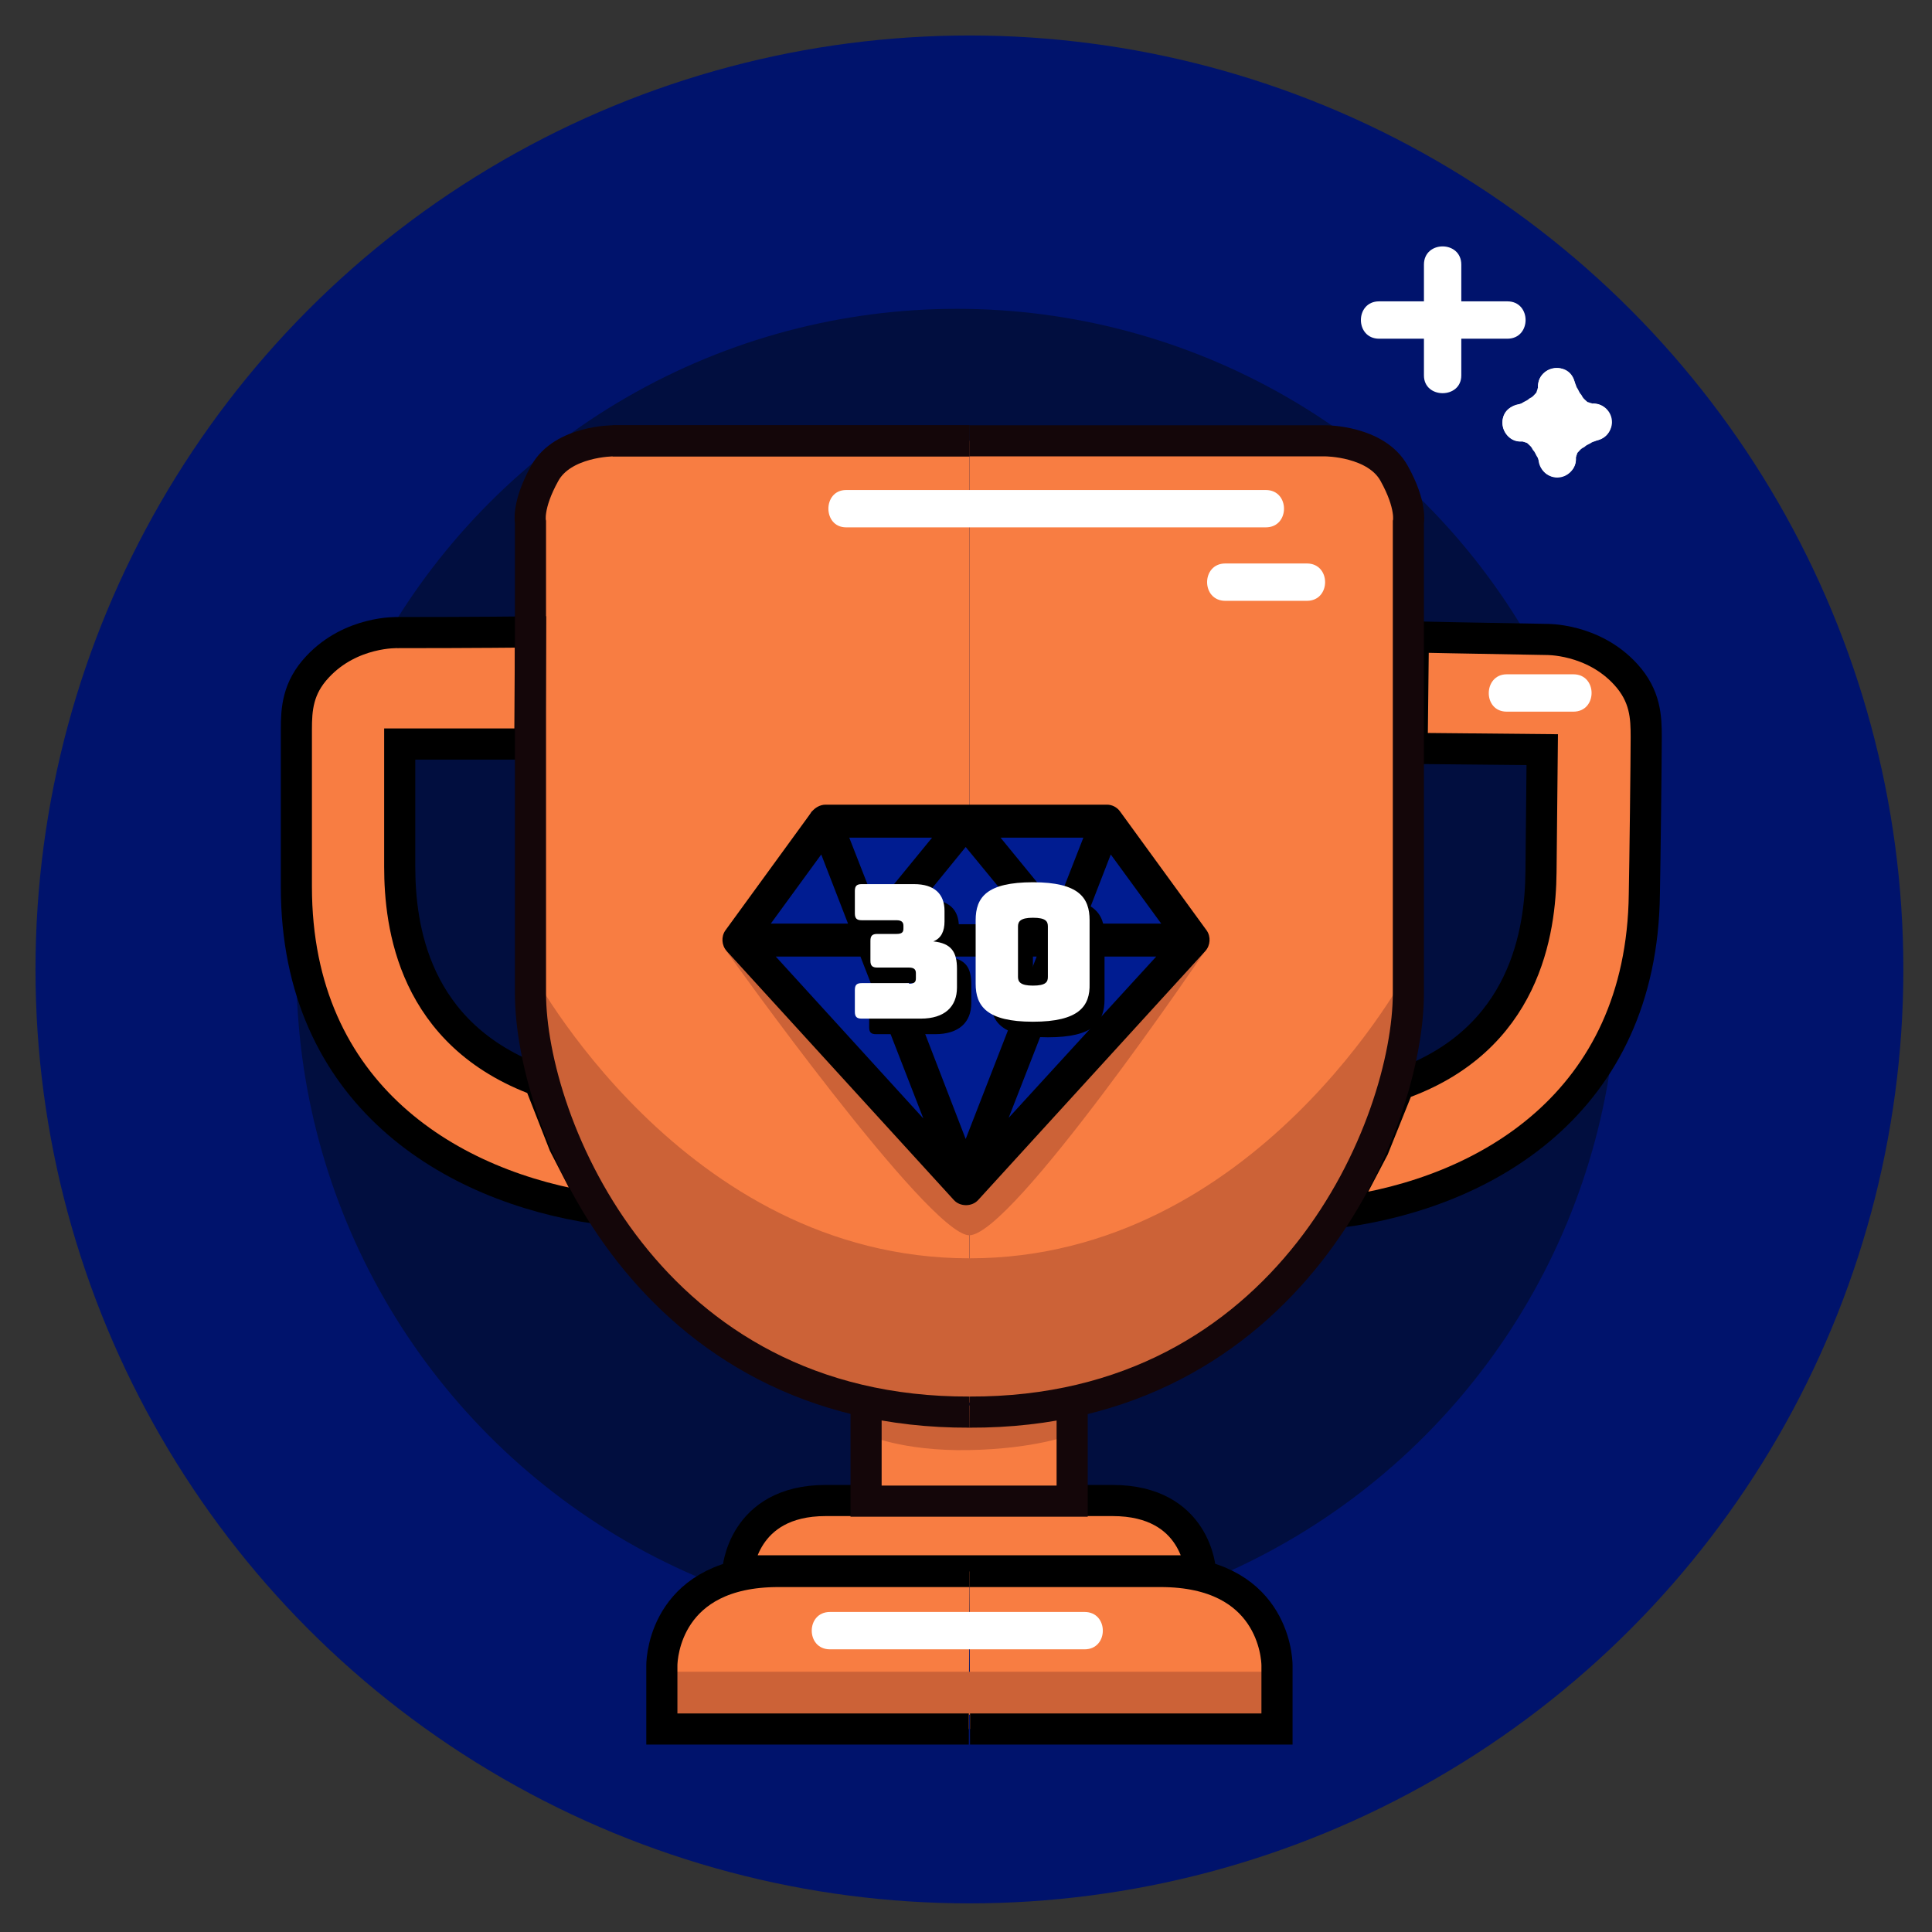 <svg enable-background="new 0 0 310.3 310.3" viewBox="0 0 310.3 310.3" xmlns="http://www.w3.org/2000/svg"><rect x="0" y="0" width="310.3" height="310.3" fill="#333333" stroke="none"/><circle cx="155.7" cy="155.7" fill="#00136c" r="150"/><circle cx="153.7" cy="155.7" fill="#010e3f" r="106.1"/><path d="m155.7 241c-16 0-19.2 0-23.1 0-13.4 0-14.1 11.3-14.1 11.3h74.3s-.6-11.3-14.1-11.3c-3.8 0-7 0-23 0" fill="#f87d42" stroke="#000" stroke-miterlimit="10" stroke-width="5"/><path d="m155.7 225.2c-51.6.2-70.5-45.9-70.5-66.6v-74.8s-.6-2.7 2.3-7.8 11-5.2 11-5.2h57.2" fill="#f87d42"/><path d="m155.7 225.2c51.6.2 70.5-45.9 70.5-66.6v-74.8s.6-2.7-2.3-7.8-11-5.2-11-5.2h-57.2" fill="#f87d42"/><path d="m98.4 70.8h57.3" fill="none"/><path d="m85.2 155.7s24.4 46.4 70.5 46.4 70.5-46.4 70.5-46.4-2.4 70.1-73.8 69.6c-62.2-.1-67.2-69.6-67.2-69.6z" fill="#cc6237"/><path d="m85.2 101.5s-9.2.1-21.3.1c0 0-7.5-.3-12.9 5.5-3.2 3.4-3.4 6.8-3.4 10.1s0 20.5 0 25.2c0 33.6 25.1 48.3 48.3 51.7l-5.3-10.3-4-10.2c-20.3-7.4-22.4-25-22.4-34.4s0-19.7 0-19.7h20.9z" fill="#f87d42" stroke="#000" stroke-miterlimit="10" stroke-width="5"/><path d="m227 102.3s9.2.2 21.3.4c0 0 7.5-.2 12.8 5.6 3.2 3.5 3.3 6.9 3.3 10.1s-.2 20.5-.3 25.2c-.4 33.6-25.6 48-48.9 51.1l5.4-10.3 4.1-10.2c20.4-7.1 22.7-24.8 22.8-34.1.1-9.4.2-19.7.2-19.7l-20.9-.2z" fill="#f87d42" stroke="#000" stroke-miterlimit="10" stroke-width="5"/><path d="m172.2 223.6v16.4h-33.1v-16.5s9.2 3.4 15.7 3.3 17.4-3.2 17.4-3.2z" fill="#f87d42"/><path d="m155.7 252.4c-21.3 0-25.6 0-30.7 0-17.9 0-18.7 13.6-18.7 15.1s0 10.2 0 10.2h49.3" fill="#f87d42"/><path d="m155.7 252.4h30.7c17.9 0 18.7 13.6 18.7 15.1s0 10.2 0 10.2h-49.3" fill="#f87d42"/><path d="m106.3 268.5h98.7v6.9h-98.7z" fill="#cc6237"/><path d="m139.1 230.4s5.7 2.7 16.5 2.5c10.9-.2 16.5-2.5 16.5-2.5v-4.2l-32.1-.9z" fill="#cc6237"/><path d="m155.7 226.8c-51.6.2-70.5-46.4-70.5-67.3v-75.6s-.6-2.7 2.3-7.9 11-5.2 11-5.2h57.2" fill="none" stroke="#140609" stroke-miterlimit="10" stroke-width="5"/><path d="m155.7 226.8c51.6.2 70.5-46.4 70.5-67.3v-75.6s.6-2.7-2.3-7.9-11-5.2-11-5.2h-57.2" fill="none" stroke="#140609" stroke-miterlimit="10" stroke-width="5"/><path d="m98.4 70.8h57.3" fill="none" stroke="#140609" stroke-miterlimit="10" stroke-width="5"/><path d="m139.1 224.7v16.4h33.1v-16.4" fill="none" stroke="#140609" stroke-miterlimit="10" stroke-width="5"/><path d="m155.7 252.4c-21.3 0-25.6 0-30.7 0-17.9 0-18.7 13.6-18.7 15.1s0 10.2 0 10.2h49.3" fill="none" stroke="#000" stroke-miterlimit="10" stroke-width="5"/><path d="m155.7 252.4h30.7c17.9 0 18.7 13.6 18.7 15.1s0 10.2 0 10.2h-49.3" fill="none" stroke="#000" stroke-miterlimit="10" stroke-width="5"/><g fill="#fff"><path d="m135.9 84.7h67.4c3.9 0 3.9-6 0-6-22.5 0-45 0-67.4 0-3.8 0-3.8 6 0 6z"/><path d="m133.3 264.9h40.9c3.9 0 3.9-6 0-6-13.6 0-27.2 0-40.9 0-3.9 0-3.9 6 0 6z"/><path d="m196.8 96.5h13.1c3.9 0 3.9-6 0-6-4.4 0-8.8 0-13.1 0-3.9 0-3.9 6 0 6z"/><path d="m242 114.3h10.7c3.9 0 3.9-6 0-6-3.6 0-7.1 0-10.7 0-3.8 0-3.9 6 0 6z"/><path d="m221.5 54.4h20.6c3.9 0 3.9-6 0-6-6.9 0-13.7 0-20.6 0-3.9 0-3.9 6 0 6z"/><path d="m234.7 60.3c0-5.9 0-11.8 0-17.8 0-3.9-6-3.9-6 0v17.8c0 3.8 6 3.8 6 0z"/><path d="m245 70.8c4.1-1.1 7.9-4.2 8-8.7 0-1.6-1.4-3-3-3-1.7 0-3 1.4-3 3 0 .8.2-.5 0 .2-.1.2-.1.3-.1.5.2-.6-.1 0-.1.1-.2.5.2-.2 0 .1-.3.3-.5.6-.8.8s.4-.3 0 0c-.2.1-.4.2-.6.4-.3.2-.6.3-.9.5-.7.4.4-.1-.2.1-.3.1-.5.2-.8.3-3.8.9-2.2 6.7 1.5 5.7z"/><path d="m247.2 62.8c1.1 4.1 4.2 7.9 8.7 8 1.6 0 3-1.4 3-3 0-1.7-1.4-3-3-3-.8 0 .5.2-.2 0-.2-.1-.3-.1-.5-.1.6.2 0-.1-.1-.1-.5-.2.2.2-.1 0-.3-.3-.6-.5-.8-.8s.3.4 0 0c-.1-.2-.2-.4-.4-.6-.2-.3-.3-.6-.5-.9-.4-.7.1.4-.1-.2-.1-.3-.2-.5-.3-.8-1-3.8-6.8-2.2-5.7 1.5z"/><path d="m255.1 65c-4.1 1.1-7.9 4.2-8 8.7 0 1.6 1.4 3 3 3 1.7 0 3-1.4 3-3 0-.8-.2.5 0-.2.1-.2.1-.3.1-.5-.2.6.1 0 .1-.1.2-.5-.2.2 0-.1.3-.3.5-.6.8-.8s-.4.3 0 0c.2-.1.4-.2.6-.4.3-.2.6-.3.9-.5.7-.4-.4.1.2-.1.3-.1.5-.2.8-.3 3.8-1 2.2-6.8-1.5-5.7z"/><path d="m253 72.9c-1.1-4.1-4.2-7.9-8.7-8-1.6 0-3 1.4-3 3 0 1.7 1.4 3 3 3 .8 0-.5-.2.2 0 .2.1.3.1.5.1-.6-.2 0 .1.1.1.5.2-.2-.2.1 0 .3.3.6.5.8.8s-.3-.4 0 0c.1.2.2.4.4.6.2.3.3.6.5.9.4.7-.1-.4.1.2.1.3.2.5.3.8.9 3.8 6.7 2.3 5.7-1.5z"/></g><path d="m116.7 152.8s32.2 45.2 38.9 45.6c6.8.3 37.9-45.6 37.9-45.6z" fill="#cc6237"/><path d="m155.2 187.7-36.7-37.3 11.9-20.1h46.5l14 20.6z" fill="#001c91"/><path d="m130.4 1082.7-13.9 19.1c-.7 1-.6 2.4.2 3.3l36.5 40c1 1.1 2.9 1.1 3.9 0l36.5-40c.8-.9.9-2.3.2-3.3l-13.9-19.1c-.5-.7-1.3-1.1-2.1-1.1h-45.2c-.9 0-1.7.5-2.2 1.1zm6 4.2h13.3l-9 11zm24.3 0h13.3l-4.3 11zm-5.6 1.5 10.2 12.4h-20.3zm-23.2 1.2 4.3 11.1h-12.4zm46.5 0 8.1 11.1h-12.4zm-53.8 16.4h13.6l10.1 26zm19.2 0h22.7l-11.4 29.3zm28.3 0h13.6l-23.7 25.9z" transform="translate(0 -952.362)"/><path d="m148.3 160.5c1 0 1.1-.4 1.1-.9v-.8c0-.5-.2-.9-1.1-.9h-5.1c-.8 0-1.1-.3-1.1-1.1v-3.2c0-.8.3-1.1 1.1-1.1h3.1c1 0 1.1-.4 1.1-.9v-.4c0-.5-.2-.9-1.1-.9h-5.6c-.8 0-1.1-.3-1.1-1.1v-3.6c0-.8.3-1.1 1.1-1.1h8.4c3.3 0 4.9 1.6 4.9 4.3v1.7c0 1.5-.5 2.7-1.8 3.2 2.9.3 3.8 1.7 3.8 4.4v3c0 3.1-2 5-5.8 5h-9.5c-.8 0-1.1-.3-1.1-1.1v-3.5c0-.8.3-1.1 1.1-1.1h7.6z"/><path d="m168.3 166.6c-7.4 0-9.2-2.5-9.2-6.1v-10.2c0-3.7 1.8-6.1 9.2-6.1s9.1 2.5 9.1 6.1v10.2c0 3.7-1.8 6.1-9.1 6.1zm0-5.8c2.1 0 2.4-.6 2.4-1.4v-8.1c0-.8-.3-1.4-2.4-1.4-2 0-2.4.6-2.4 1.4v8.1c0 .8.3 1.4 2.4 1.4z"/><path d="m146 158c1 0 1.1-.4 1.1-.9v-.8c0-.5-.2-.9-1.1-.9h-5.1c-.8 0-1.1-.3-1.1-1.1v-3.2c0-.8.3-1.1 1.1-1.1h3.1c1 0 1.1-.4 1.1-.9v-.4c0-.5-.2-.9-1.1-.9h-5.6c-.8 0-1.1-.3-1.1-1.1v-3.6c0-.8.3-1.1 1.1-1.1h8.4c3.3 0 4.9 1.6 4.9 4.3v1.7c0 1.5-.5 2.7-1.8 3.2 2.9.3 3.8 1.7 3.8 4.4v3c0 3.1-2 5-5.8 5h-9.5c-.8 0-1.1-.3-1.1-1.1v-3.5c0-.8.3-1.1 1.1-1.1h7.6z" fill="#fff"/><path d="m165.9 164.1c-7.4 0-9.2-2.5-9.2-6.1v-10.2c0-3.7 1.8-6.1 9.2-6.1s9.1 2.5 9.1 6.1v10.2c.1 3.6-1.7 6.1-9.1 6.1zm0-5.8c2.1 0 2.4-.6 2.4-1.4v-8.1c0-.8-.3-1.4-2.4-1.4-2 0-2.4.6-2.4 1.4v8.1c0 .8.4 1.4 2.4 1.4z" fill="#fff"/></svg>